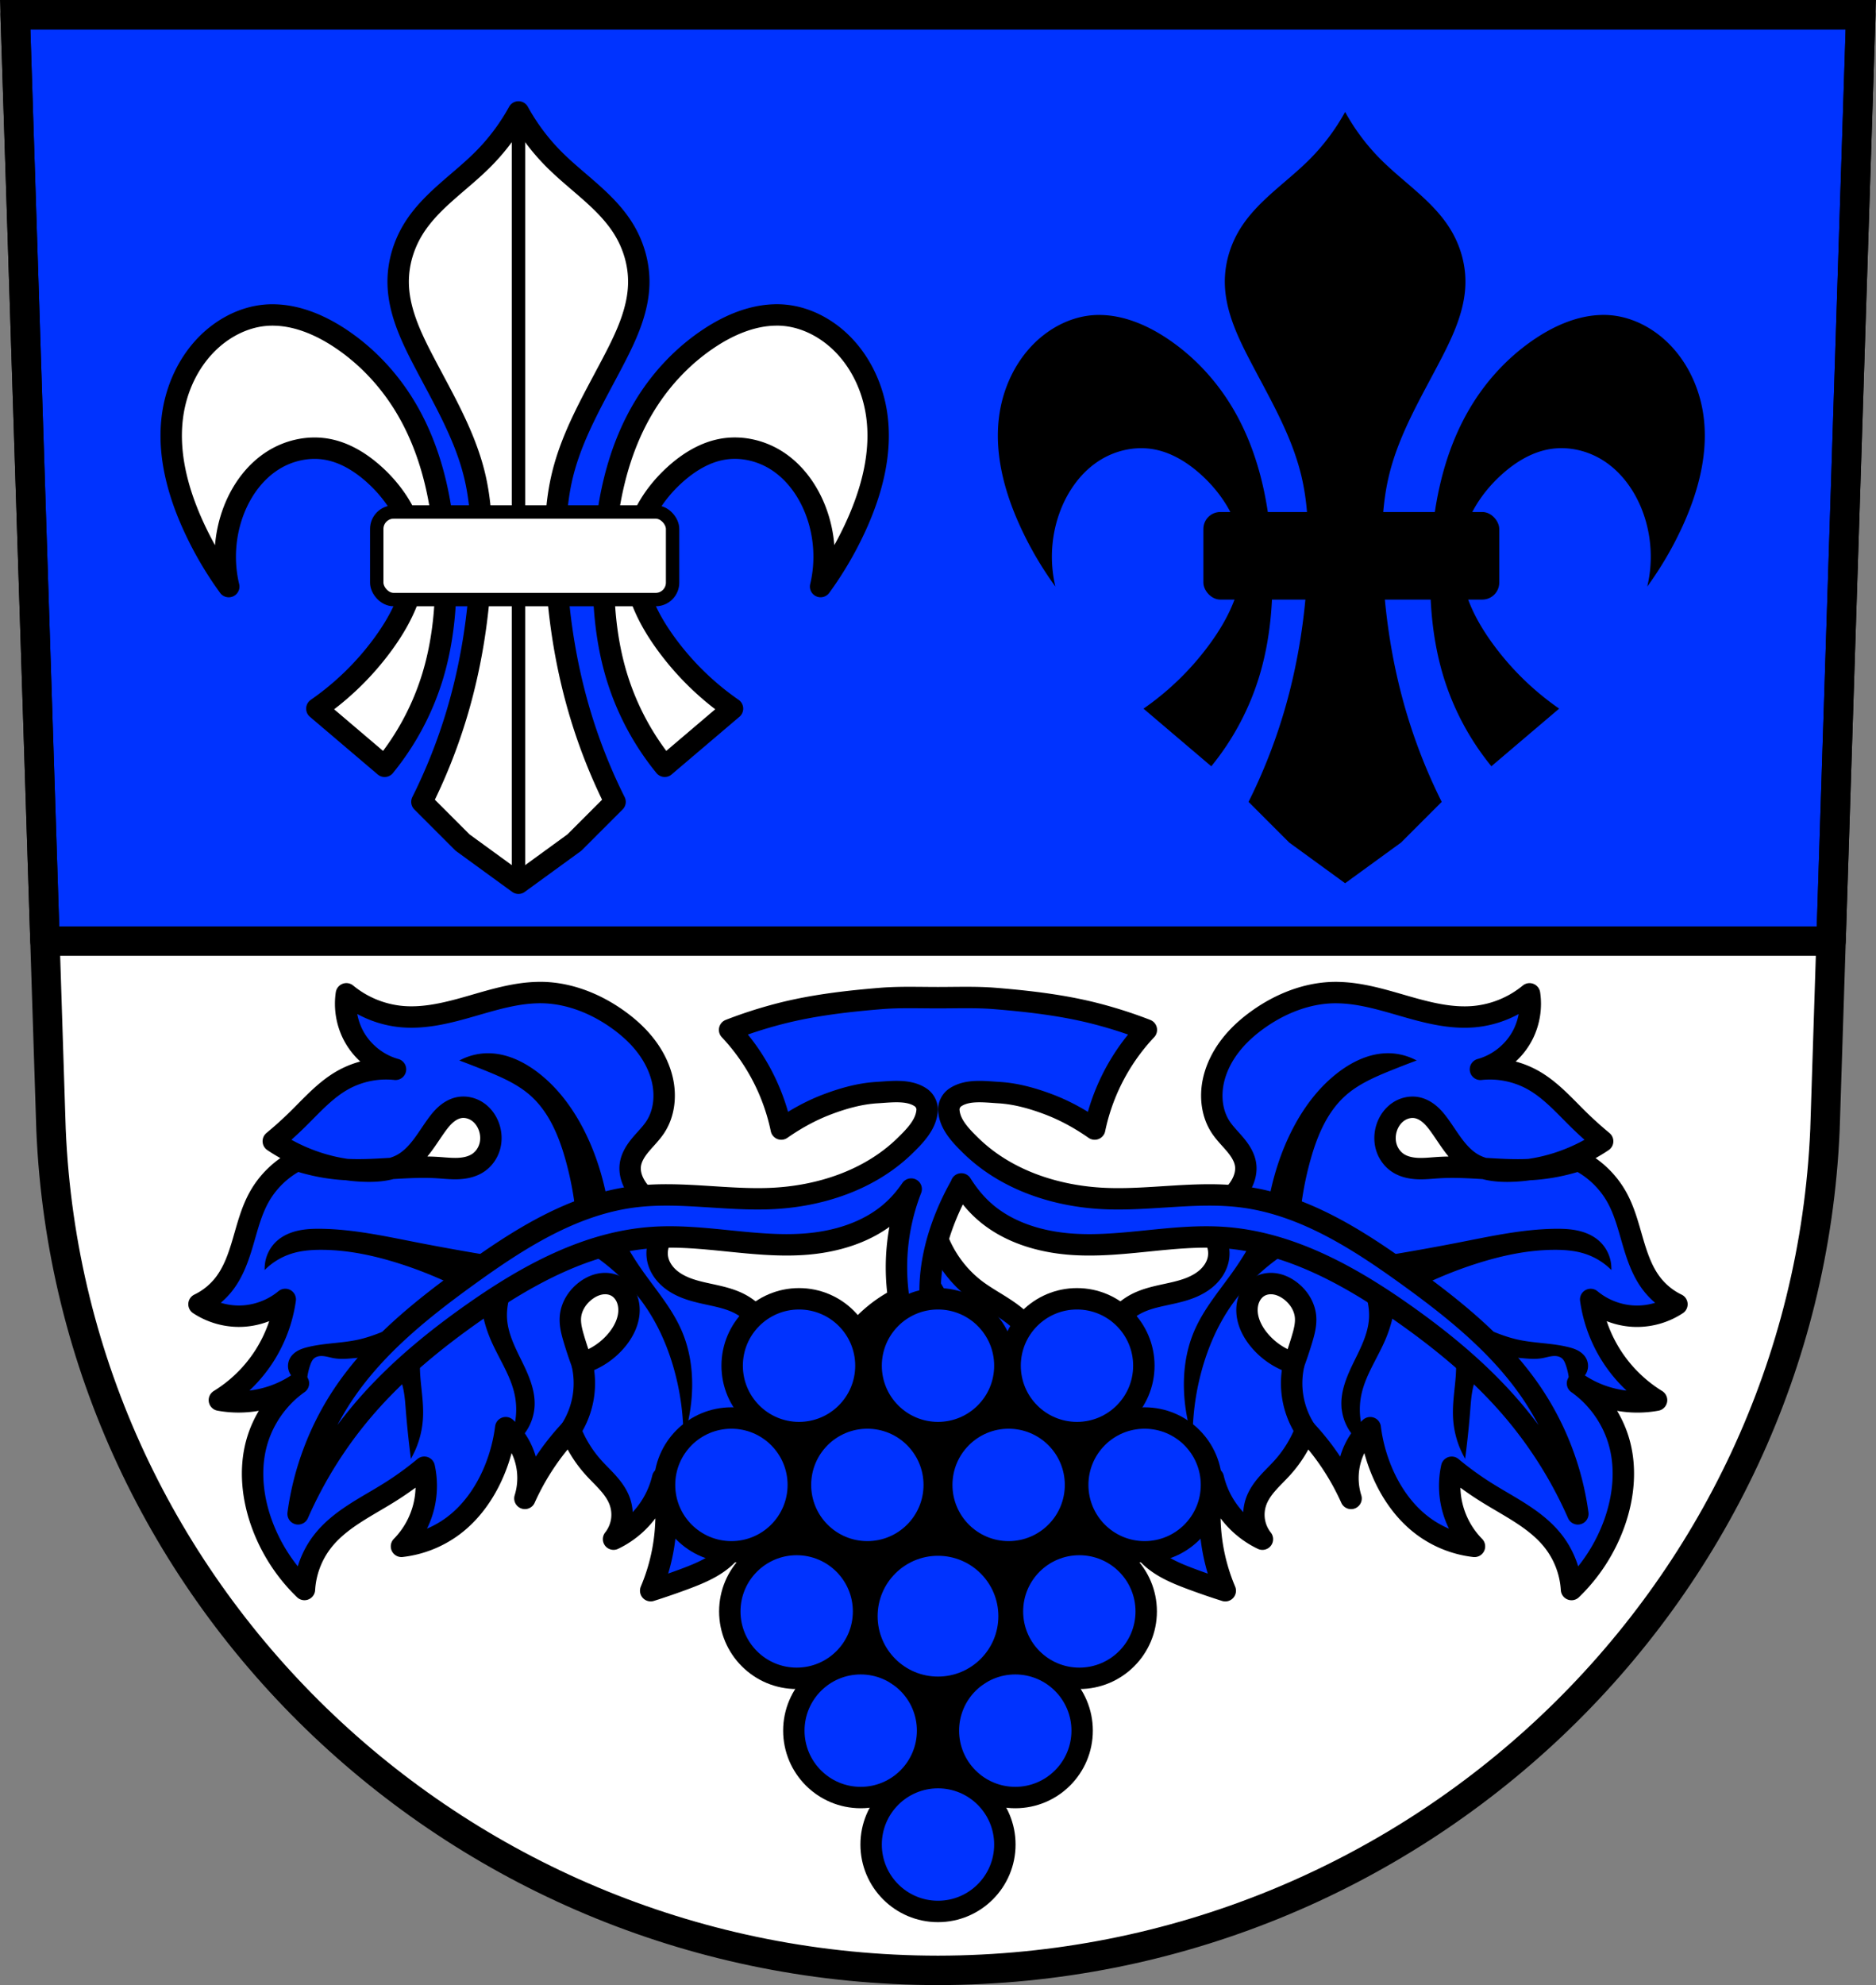 <svg xmlns="http://www.w3.org/2000/svg" width="701.33" height="741.77" viewBox="0 0 701.334 741.769" xmlns:xlink="http://www.w3.org/1999/xlink"><rect x="0" y="0" width="701.334" height="741.769" fill="#808080" stroke="none"/><g fill-rule="evenodd"><path d="m5.679 5.504 13.398 416.62c7.415 175.25 153.92 314.05 331.59 314.14 177.51-.215 324.07-139.06 331.59-314.14l13.398-416.62h-344.98z" fill="#fff"/><g stroke="#000"><path d="m280.224 563.044 19.426 44.19a1583.35 1583.35 0 0 0 22.34 41.767 1580.951 1580.951 0 0 0 24.283 42.25l28.17-33.02 27.2-50.51 17.969-47.11-9.227-36.424-43.709-12.141-48.566-.971c-10.06 2.01-19.418 7.381-26.23 15.06-8.819 9.941-13.166 23.707-11.656 36.91z"/><path d="M201.27 370.89c-8.393.117-16.605 2.603-24.695 4.938-8.63 2.491-17.533 4.858-26.477 4.03a38.069 38.069 0 0 1-20.604-8.51c-.75 5 .042 10.223 2.24 14.779 3.134 6.497 9.17 11.526 16.12 13.438a33.15 33.15 0 0 0-19.709 4.03c-6.571 3.698-11.637 9.501-17.02 14.781a139.555 139.555 0 0 1-8.959 8.06 67.134 67.134 0 0 0 16.572 8.06 64.358 64.358 0 0 0 10.82 2.518c5.616.289 11.241-.058 16.865-.4 1.43-.402 2.816-.936 4.117-1.67 2.791-1.574 5.067-3.927 7.03-6.461 1.96-2.534 3.64-5.272 5.514-7.871 1.083-1.502 2.239-2.969 3.637-4.184 1.398-1.215 3.057-2.174 4.873-2.535 2.369-.47 4.899.132 6.902 1.482 2 1.35 3.484 3.408 4.295 5.684.845 2.371.977 5.01.283 7.426-.694 2.42-2.225 4.608-4.314 6.01-2.164 1.454-4.815 2.029-7.42 2.146-2.605.118-5.206-.192-7.809-.355-5.696-.359-11.4-.022-17.11.326-2.853.803-5.894 1.041-8.873 1.018a59.724 59.724 0 0 1-7.992-.617c-.213-.011-.426-.017-.639-.029a71.193 71.193 0 0 1-17.795-3.385c-6.01 3.066-11.08 7.97-14.334 13.885-2.808 5.101-4.252 10.816-5.887 16.404-1.635 5.589-3.546 11.235-7.102 15.846a26.277 26.277 0 0 1-9.406 7.613 27.261 27.261 0 0 0 14.781 4.48c6.314.032 12.616-2.231 17.469-6.271a52.985 52.985 0 0 1-8.06 21.5 52.875 52.875 0 0 1-16.572 16.12c4.725.868 9.607.868 14.332 0a39.85 39.85 0 0 0 15.229-6.271c-7.595 5.361-13.238 13.424-15.676 22.395-2.628 9.674-1.545 20.11 1.791 29.563a65.014 65.014 0 0 0 16.13 25.08 32.514 32.514 0 0 1 6.719-17.916c6.39-8.239 16.241-12.835 25.08-18.363a118.348 118.348 0 0 0 12.99-9.406c1 4.555 1 9.329 0 13.885a32.448 32.448 0 0 1-8.512 15.678 39.92 39.92 0 0 0 19.26-7.615c6.831-5.091 11.892-12.318 15.23-20.16a62.244 62.244 0 0 0 4.479-16.572 25.527 25.527 0 0 1 7.166 11.197 25.585 25.585 0 0 1 0 15.23 92.625 92.625 0 0 1 17.019-25.532 45.59 45.59 0 0 0 8.51 13.885c1.785 1.995 3.744 3.83 5.521 5.832 1.777 2 3.387 4.204 4.332 6.709a14.8 14.8 0 0 1 .77 7.463 14.79 14.79 0 0 1-3.01 6.871 33.998 33.998 0 0 0 10.303-7.615 34.033 34.033 0 0 0 8.06-15.229 73.23 73.23 0 0 1 0 27.322 73.037 73.037 0 0 1-4.479 14.781 261.825 261.825 0 0 0 12.988-4.48c6.085-2.278 12.316-4.944 16.572-9.854 2.644-3.05 4.364-6.802 5.588-10.648 1.224-3.846 1.981-7.821 2.922-11.746 2.908-12.13 7.589-23.886 8.959-36.28.712-6.439.494-13.08-1.584-19.213-2.078-6.135-6.157-11.743-11.854-14.828-6.04-3.271-13.251-3.478-19.707-5.822-2.536-.921-4.976-2.189-6.992-3.982-2.02-1.793-3.596-4.139-4.207-6.768-.698-3-.061-6.289 1.707-8.814 1.768-2.526 4.639-4.249 7.699-4.621a45.676 45.676 0 0 1-13.885-9.406c-1.697-1.681-3.275-3.517-4.385-5.633-1.11-2.116-1.731-4.539-1.438-6.91.357-2.875 2-5.427 3.859-7.652 1.855-2.225 3.97-4.25 5.547-6.68 3.209-4.944 3.905-11.253 2.688-17.02-1.017-4.817-3.289-9.326-6.287-13.23-2.998-3.905-6.712-7.222-10.734-10.06-8.143-5.746-17.806-9.607-27.77-9.855a44.922 44.922 0 0 0-1.682-.008zm298.79 0a42.89 42.89 0 0 0-1.682.008c-9.963.249-19.627 4.109-27.77 9.855-4.02 2.839-7.736 6.156-10.734 10.06-2.998 3.905-5.27 8.414-6.287 13.23-1.217 5.767-.521 12.08 2.688 17.02 1.577 2.43 3.692 4.455 5.547 6.68 1.855 2.225 3.503 4.777 3.859 7.652.294 2.371-.328 4.795-1.438 6.91-1.11 2.116-2.687 3.952-4.385 5.633a45.676 45.676 0 0 1-13.885 9.406c3.06.372 5.931 2.096 7.699 4.621 1.768 2.526 2.405 5.812 1.707 8.814-.611 2.628-2.19 4.975-4.207 6.768-2.02 1.793-4.456 3.062-6.992 3.982-6.456 2.344-13.667 2.551-19.707 5.822-5.696 3.085-9.775 8.693-11.854 14.828-2.078 6.135-2.296 12.774-1.584 19.213 1.37 12.395 6.05 24.15 8.959 36.28.941 3.925 1.698 7.9 2.922 11.746 1.224 3.846 2.944 7.599 5.588 10.648 4.256 4.909 10.488 7.575 16.572 9.854a262.18 262.18 0 0 0 12.988 4.48 73.1 73.1 0 0 1-4.479-14.781 73.23 73.23 0 0 1 0-27.322 34.082 34.082 0 0 0 8.06 15.229 33.97 33.97 0 0 0 10.303 7.615 14.801 14.801 0 0 1-3.01-6.871 14.79 14.79 0 0 1 .77-7.463c.945-2.505 2.555-4.707 4.332-6.709 1.777-2 3.736-3.837 5.521-5.832a45.598 45.598 0 0 0 8.51-13.885 92.625 92.625 0 0 1 17.019 25.532 25.585 25.585 0 0 1 0-15.23 25.539 25.539 0 0 1 7.166-11.197 62.149 62.149 0 0 0 4.479 16.572c3.338 7.838 8.399 15.07 15.23 20.16a39.917 39.917 0 0 0 19.26 7.615 32.456 32.456 0 0 1-8.512-15.678c-1-4.555-1-9.329 0-13.885 4.11 3.424 8.454 6.57 12.99 9.406 8.841 5.529 18.692 10.124 25.08 18.363a32.514 32.514 0 0 1 6.719 17.916 65.028 65.028 0 0 0 16.12-25.08c3.336-9.453 4.419-19.889 1.791-29.563-2.437-8.971-8.08-17.03-15.676-22.395a39.806 39.806 0 0 0 15.229 6.271c4.725.868 9.607.868 14.332 0a52.995 52.995 0 0 1-16.572-16.12 52.938 52.938 0 0 1-8.06-21.5c4.852 4.04 11.154 6.304 17.469 6.271a27.276 27.276 0 0 0 14.781-4.48 26.27 26.27 0 0 1-9.406-7.613c-3.556-4.611-5.467-10.257-7.102-15.846-1.635-5.589-3.079-11.303-5.887-16.404a34.222 34.222 0 0 0-14.334-13.885 71.204 71.204 0 0 1-17.795 3.385c-.213.013-.426.018-.639.029a59.724 59.724 0 0 1-7.992.617c-2.979.024-6.02-.215-8.873-1.018-5.705-.348-11.409-.685-17.11-.326-2.602.164-5.204.473-7.809.355-2.605-.118-5.256-.692-7.42-2.146-2.09-1.404-3.621-3.592-4.314-6.01-.694-2.42-.562-5.05.283-7.426.811-2.275 2.292-4.334 4.295-5.684 2-1.35 4.533-1.953 6.902-1.482 1.816.361 3.475 1.32 4.873 2.535 1.398 1.215 2.554 2.681 3.637 4.184 1.874 2.599 3.554 5.337 5.514 7.871 1.96 2.534 4.237 4.887 7.03 6.461 1.301.734 2.687 1.268 4.117 1.67 5.624.343 11.249.689 16.865.4a64.335 64.335 0 0 0 10.82-2.518 67.311 67.311 0 0 0 16.572-8.06 140.76 140.76 0 0 1-8.959-8.06c-5.382-5.28-10.449-11.08-17.02-14.781-5.939-3.342-12.935-4.773-19.709-4.03 6.955-1.911 12.991-6.941 16.12-13.438a25.539 25.539 0 0 0 2.24-14.779 38.064 38.064 0 0 1-20.604 8.51c-8.944.828-17.847-1.539-26.477-4.03-8.09-2.335-16.302-4.821-24.695-4.938zm-274.1 108.74c1.552-.04 3.113.285 4.471 1.029 1.498.822 2.705 2.129 3.498 3.643.793 1.513 1.178 3.224 1.217 4.932.092 4.062-1.75 7.972-4.287 11.146a27.23 27.23 0 0 1-13.291 9 152.314 152.314 0 0 1-3-9c-.833-2.788-1.593-5.68-1.287-8.574.395-3.733 2.596-7.146 5.574-9.432 1.638-1.257 3.533-2.214 5.564-2.584a10.078 10.078 0 0 1 1.541-.16zm249.41 0c.517.013 1.033.068 1.541.16 2.031.37 3.927 1.327 5.564 2.584 2.978 2.286 5.179 5.698 5.574 9.432.306 2.894-.454 5.786-1.287 8.574-.906 3.03-1.906 6.04-3 9a27.284 27.284 0 0 1-13.291-9c-2.537-3.174-4.379-7.084-4.287-11.146.039-1.708.424-3.419 1.217-4.932.793-1.513 2-2.821 3.498-3.643 1.357-.745 2.919-1.07 4.471-1.029z" fill="#03f" stroke-linejoin="round" stroke-width="8"/></g></g><g stroke="#000" stroke-width="11"><path d="m5.68 5.5 11.133 346.16h667.71L695.656 5.5H5.676z" fill="#03f" stroke-linejoin="round" stroke-linecap="round"/><path d="m5.679 5.504 13.398 416.62c7.415 175.25 153.92 314.05 331.59 314.14 177.51-.215 324.07-139.06 331.59-314.14l13.398-416.62h-344.98z" fill="none"/></g><g fill="#fff" stroke="#000" transform="translate(834.564 -78.906)"><path d="M-640.734 120.73a78.958 78.958 0 0 1-13.301 17.736c-8.679 8.697-19.512 15.519-25.971 25.971-3.74 6.05-5.813 13.156-5.701 20.27.155 9.839 4.354 19.13 8.867 27.871 7.346 14.232 15.832 28.15 19.637 43.707 2.574 10.526 2.911 21.475 2.533 32.3-.688 19.726-3.719 39.4-9.5 58.28a205.158 205.158 0 0 1-12.67 31.67l15.203 15.203 20.902 15.203 20.904-15.203 15.203-15.203a205.158 205.158 0 0 1-12.67-31.67c-5.781-18.873-8.814-38.551-9.502-58.28-.378-10.83-.039-21.779 2.535-32.3 3.805-15.557 12.291-29.475 19.637-43.707 4.513-8.744 8.712-18.03 8.867-27.871.112-7.114-1.961-14.217-5.701-20.27-6.459-10.452-17.291-17.274-25.971-25.971a79.079 79.079 0 0 1-13.303-17.736zm-91.33 75.863a31.495 31.495 0 0 0-3.68.148c-8.148.815-15.779 4.947-21.537 10.77-6.886 6.963-11.201 16.288-12.668 25.971-2.152 14.203 1.651 28.731 7.6 41.807a130.962 130.962 0 0 0 13.303 22.803c-2.256-9.402-1.584-19.484 1.9-28.504 2.977-7.707 8.123-14.747 15.203-19 5.839-3.511 12.931-5 19.637-3.801 6.689 1.198 12.692 4.946 17.734 9.502 8.03 7.259 14.13 17.1 15.203 27.871.632 6.355-.495 12.812-2.725 18.797-2.23 5.984-5.54 11.521-9.311 16.676a104.119 104.119 0 0 1-24.703 24.07l25.336 21.537a98.48 98.48 0 0 0 17.736-32.939c4.323-13.866 5.519-28.555 5.068-43.07-.644-20.771-4.813-41.927-15.836-59.54-6.147-9.823-14.362-18.378-24.07-24.705-7.241-4.719-15.625-8.236-24.19-8.383zm187.3 0c-8.567.147-16.949 3.664-24.19 8.383-9.708 6.327-17.923 14.882-24.07 24.705-11.02 17.616-15.192 38.772-15.836 59.54-.45 14.517.744 29.21 5.066 43.07a98.443 98.443 0 0 0 17.736 32.939l25.338-21.537a104.127 104.127 0 0 1-24.705-24.07c-3.771-5.154-7.081-10.691-9.311-16.676-2.23-5.984-3.356-12.442-2.725-18.797 1.071-10.774 7.17-20.613 15.203-27.871 5.04-4.556 11.05-8.304 17.736-9.502 6.706-1.201 13.798.29 19.637 3.801 7.081 4.257 12.224 11.297 15.201 19 3.484 9.02 4.156 19.1 1.9 28.504a130.94 130.94 0 0 0 13.303-22.803c5.949-13.08 9.753-27.604 7.602-41.807-1.467-9.683-5.784-19.01-12.67-25.971-5.758-5.822-13.387-9.954-21.535-10.77a31.53 31.53 0 0 0-3.682-.148z" fill-rule="evenodd" stroke-linejoin="round" stroke-width="8" id="a"/><path d="M-640.73 120.73v288.21" fill-rule="evenodd" stroke-linecap="round" stroke-width="5" id="b"/><rect width="110.6" height="32.732" x="-693.72" y="270.22" rx="6.334" stroke-linejoin="round" stroke-linecap="round" stroke-width="5" id="c"/></g><g transform="translate(1143.604 -78.906)"><use xlink:href="#a"/><use xlink:href="#b"/><use xlink:href="#c"/></g><g stroke="#000"><g fill-rule="evenodd"><path d="M217.574 509.394a32.15 32.15 0 0 1 .43 12.863 32.2 32.2 0 0 1-4.746 12.134" fill="none" stroke-width="8"/><path d="M182.63 394.06a22.189 22.189 0 0 0-9.646 2.145 373.325 373.325 0 0 1 8.789 3.43c6.02 2.437 12.09 5.102 16.936 9.432 6.839 6.115 10.572 14.969 13.08 23.795a120.556 120.556 0 0 1 4.502 28.725l11.576-3.857c-.27-2.584-.628-5.157-1.072-7.717-1.691-9.745-4.66-19.306-9.219-28.08-4.25-8.182-9.956-15.731-17.363-21.22-5.118-3.793-11.208-6.603-17.578-6.646zm336.08 0c-6.37.043-12.46 2.854-17.578 6.646-7.407 5.489-13.11 13.04-17.363 21.22-4.559 8.778-7.527 18.339-9.219 28.08a115.138 115.138 0 0 0-1.072 7.717l11.576 3.857c.335-9.71 1.85-19.378 4.502-28.725 2.504-8.826 6.237-17.68 13.08-23.795 4.842-4.329 10.915-6.994 16.936-9.432a377.752 377.752 0 0 1 8.789-3.43 22.21 22.21 0 0 0-9.646-2.145zM229.8 457.943l-16.293 5.572a78.948 78.948 0 0 1 13.08 8.361c5.94 4.682 11.209 10.234 15.436 16.506 4.793 7.113 8.215 15.1 10.504 23.367a96.028 96.028 0 0 1 3.43 22.508 64.956 64.956 0 0 0 2.143-12.434c.603-8.221-.403-16.642-3.643-24.22-3.7-8.658-10.09-15.832-15.436-23.582a111.219 111.219 0 0 1-9.217-16.08zm241.75 0a111.648 111.648 0 0 1-9.217 16.08c-5.347 7.75-11.736 14.924-15.436 23.582-3.239 7.58-4.246 16-3.643 24.22a64.8 64.8 0 0 0 2.143 12.434 95.992 95.992 0 0 1 3.43-22.508c2.289-8.266 5.711-16.255 10.504-23.367 4.226-6.272 9.496-11.824 15.436-16.506a78.953 78.953 0 0 1 13.08-8.361l-16.293-5.572zm-351.51 1.715c-2.887-.039-5.796.066-8.611.707-2.815.641-5.548 1.847-7.68 3.795-2.568 2.346-4.149 5.741-4.289 9.217a25.186 25.186 0 0 1 9.219-5.359c3.786-1.224 7.812-1.531 11.791-1.5 9.835.076 19.568 2.162 28.939 5.145a153.348 153.348 0 0 1 24.652 10.289l6.109-5.895 6.109-5.895a909.27 909.27 0 0 1-31.3-5.574c-11.56-2.268-23.16-4.771-34.941-4.93zm60.13 16.398a49.46 49.46 0 0 0 3.537 23.902c2.975 7.139 7.654 13.648 9.217 21.22a27.322 27.322 0 0 1-.857 14.15l-2.785 5.359a18.258 18.258 0 0 0 7.143-6.344 18.254 18.254 0 0 0 2.932-9.09c.261-5.708-2.157-11.165-4.67-16.297-2.513-5.132-5.225-10.372-5.619-16.07-.251-3.636.468-7.294 1.715-10.719a35.773 35.773 0 0 1 8.574-13.291l-19.19 7.182zm401.14-16.398c-11.779.158-23.382 2.661-34.941 4.93a903.614 903.614 0 0 1-31.3 5.574l6.109 5.895 6.109 5.895a153.5 153.5 0 0 1 24.652-10.289c9.372-2.983 19.1-5.069 28.939-5.145 3.979-.031 8 .276 11.791 1.5a25.222 25.222 0 0 1 9.219 5.359c-.14-3.476-1.721-6.87-4.289-9.217-2.131-1.948-4.864-3.154-7.68-3.795-2.815-.641-5.724-.746-8.611-.707zm-60.13 16.398-19.19-7.182a35.773 35.773 0 0 1 8.574 13.291c1.247 3.425 1.966 7.083 1.715 10.719-.394 5.7-3.106 10.941-5.619 16.07-2.513 5.132-4.931 10.589-4.67 16.297a18.231 18.231 0 0 0 2.932 9.09 18.251 18.251 0 0 0 7.143 6.344l-2.785-5.359a27.32 27.32 0 0 1-.857-14.15c1.563-7.574 6.241-14.08 9.217-21.22a49.462 49.462 0 0 0 3.537-23.902zM161.63 490.74a200.832 200.832 0 0 0-11.146 4.289c-5.345 2.241-10.639 4.728-16.293 6-6.205 1.398-12.682 1.294-18.865 2.787-1.25.302-2.495.673-3.629 1.279-1.134.607-2.158 1.464-2.801 2.578a5.5 5.5 0 0 0-.729 2.887c.029 1 .344 2 .896 2.84a5.474 5.474 0 0 0 2.252 1.945 5.495 5.495 0 0 0 2.939.475c.167-2.045.6-4.068 1.285-6 .335-.946.754-1.903 1.502-2.572.513-.459 1.157-.759 1.828-.912.671-.154 1.367-.166 2.053-.102 1.371.129 2.694.564 4.051.799 3.178.55 6.427-.013 9.646-.215 1.852-.116 3.719-.111 5.549.193 1.83.305 3.626.919 5.168 1.951 2.74 1.834 4.493 4.867 5.438 8.03.944 3.159 1.165 6.481 1.424 9.768a357.613 357.613 0 0 0 1.715 16.721 33.636 33.636 0 0 0 3.645-12.648c.184-2.21.147-4.434 0-6.646-.3-4.508-1.061-8.986-1.072-13.504a41.027 41.027 0 0 1 5.145-19.938zm378.09 0a41.013 41.013 0 0 1 5.145 19.938c-.011 4.518-.772 8.996-1.072 13.504-.147 2.212-.184 4.437 0 6.646a33.612 33.612 0 0 0 3.645 12.648 357.613 357.613 0 0 0 1.715-16.721c.259-3.287.48-6.609 1.424-9.768.944-3.159 2.698-6.192 5.438-8.03 1.542-1.032 3.338-1.646 5.168-1.951 1.83-.305 3.697-.31 5.549-.193 3.219.202 6.468.765 9.646.215 1.356-.235 2.68-.67 4.051-.799.685-.065 1.382-.052 2.053.102s1.315.453 1.828.912c.748.669 1.167 1.626 1.502 2.572a23.809 23.809 0 0 1 1.285 6 5.484 5.484 0 0 0 2.939-.475 5.489 5.489 0 0 0 2.252-1.945c.552-.84.867-1.835.896-2.84.029-1-.226-2.02-.729-2.887-.643-1.114-1.667-1.971-2.801-2.578-1.134-.607-2.379-.977-3.629-1.279-6.183-1.493-12.66-1.389-18.865-2.787-5.654-1.274-10.948-3.761-16.293-6a200.832 200.832 0 0 0-11.146-4.289z"/><g stroke-width="8"><path d="M483.764 509.394a32.15 32.15 0 0 0-.43 12.863 32.2 32.2 0 0 0 4.746 12.134" fill="none"/><g fill="#03f" stroke-linejoin="round"><path d="M348.314 455.184c1.942 10.639 8.03 20.465 16.7 26.935 3.952 2.951 8.381 5.207 12.39 8.08 9.212 6.602 16.01 16.503 18.854 27.474l-11.313 9.158a83.733 83.733 0 0 0-18.316-25.858c-3.373-3.229-7.01-6.171-10.368-9.418-3.356-3.247-6.456-6.848-8.486-11.05-1.621-3.356-2.527-7.05-2.693-10.774a28.77 28.77 0 0 1 3.232-14.545z"/><path d="M339.89 372.73c-3.592.005-7.182.083-10.76.379-12.663 1.046-25.368 2.519-37.689 5.701a166.564 166.564 0 0 0-18.686 6.02 77.005 77.005 0 0 1 12.984 18.688 76.952 76.952 0 0 1 6.334 18.369c5.321-3.709 11.05-6.888 17.1-9.186 5.985-2.272 12.295-4.056 18.686-4.434 5.517-.326 11.941-1.266 16.471 1.9 1.383.967 2.347 2.838 2.271 4.523-.238 5.302-4.299 9.553-8.393 13.529-13.14 12.767-31.734 18.859-50.04 19.637-17.11.726-34.32-2.813-51.31-.633-22.726 2.917-42.856 15.74-61.44 29.14-17.542 12.644-34.79 26.41-46.875 44.34-9.04 13.418-14.944 28.937-17.1 44.973a157.839 157.839 0 0 1 24.703-39.27c11.919-13.889 26.18-25.609 41.17-36.11 19.94-13.96 42.23-26.17 66.51-27.871 18.789-1.317 37.58 3.757 56.37 2.535 12.165-.791 24.546-4.476 33.572-12.67 2.61-2.369 4.875-5.072 6.875-7.973a80.737 80.737 0 0 0-4.975 20.01 80.779 80.779 0 0 0 .316 20.904 49.731 49.731 0 0 0-9.184 6.02 50.008 50.008 0 0 0-13.303 17.1l13.303 16.471a37.375 37.375 0 0 1 8.234-18.05 37.359 37.359 0 0 1 14.252-10.453 61.035 61.035 0 0 1-1.584-13.936c.021-9.668 2.354-19.241 6.02-28.19a97.467 97.467 0 0 1 5.729-11.693l-.049-.109c2.293 3.637 4.963 7.02 8.143 9.902 9.03 8.194 21.407 11.879 33.572 12.67 18.795 1.222 37.586-3.852 56.37-2.535 24.282 1.702 46.57 13.911 66.51 27.871 14.993 10.497 29.25 22.22 41.17 36.11a157.88 157.88 0 0 1 24.705 39.27 106.161 106.161 0 0 0-17.1-44.973c-12.09-17.932-29.333-31.698-46.875-44.34-18.587-13.397-38.716-26.22-61.44-29.14-16.986-2.18-34.2 1.359-51.31.633-18.307-.777-36.898-6.87-50.04-19.637-4.094-3.977-8.155-8.228-8.393-13.529-.075-1.686.89-3.557 2.273-4.523 4.529-3.166 10.952-2.226 16.469-1.9 6.391.378 12.702 2.161 18.688 4.434 6.05 2.297 11.781 5.477 17.1 9.186a76.968 76.968 0 0 1 6.334-18.369 77.04 77.04 0 0 1 12.986-18.688 167.596 167.596 0 0 0-18.686-6.02c-12.322-3.182-25.03-4.655-37.689-5.701-7.155-.591-14.357-.316-21.537-.316-3.59 0-7.185-.068-10.777-.063z"/></g></g></g><g fill="#03f" stroke-linejoin="round" stroke-linecap="round" stroke-width="8" transform="translate(10.464 -78.906)"><circle cx="340.2" cy="768.15" r="25"/><circle cx="311.31" cy="725.59" r="25"/><circle cx="369.09" cy="725.59" r="25"/><circle cx="393.04" cy="681.04" r="25"/><circle cx="287.37" cy="681.04" r="25"/><circle cx="340.2" cy="682.82" r="26.568"/><circle cx="417.44" cy="633.77" r="25"/><circle cx="366.61" cy="633.77" r="25"/><circle cx="313.79" cy="633.77" r="25"/><circle cx="262.97" cy="633.77" r="25"/><circle cx="340.2" cy="589.22" r="25"/><circle cx="392.16" cy="589.22" r="25"/><circle cx="288.25" cy="589.22" r="25"/></g></g></svg>